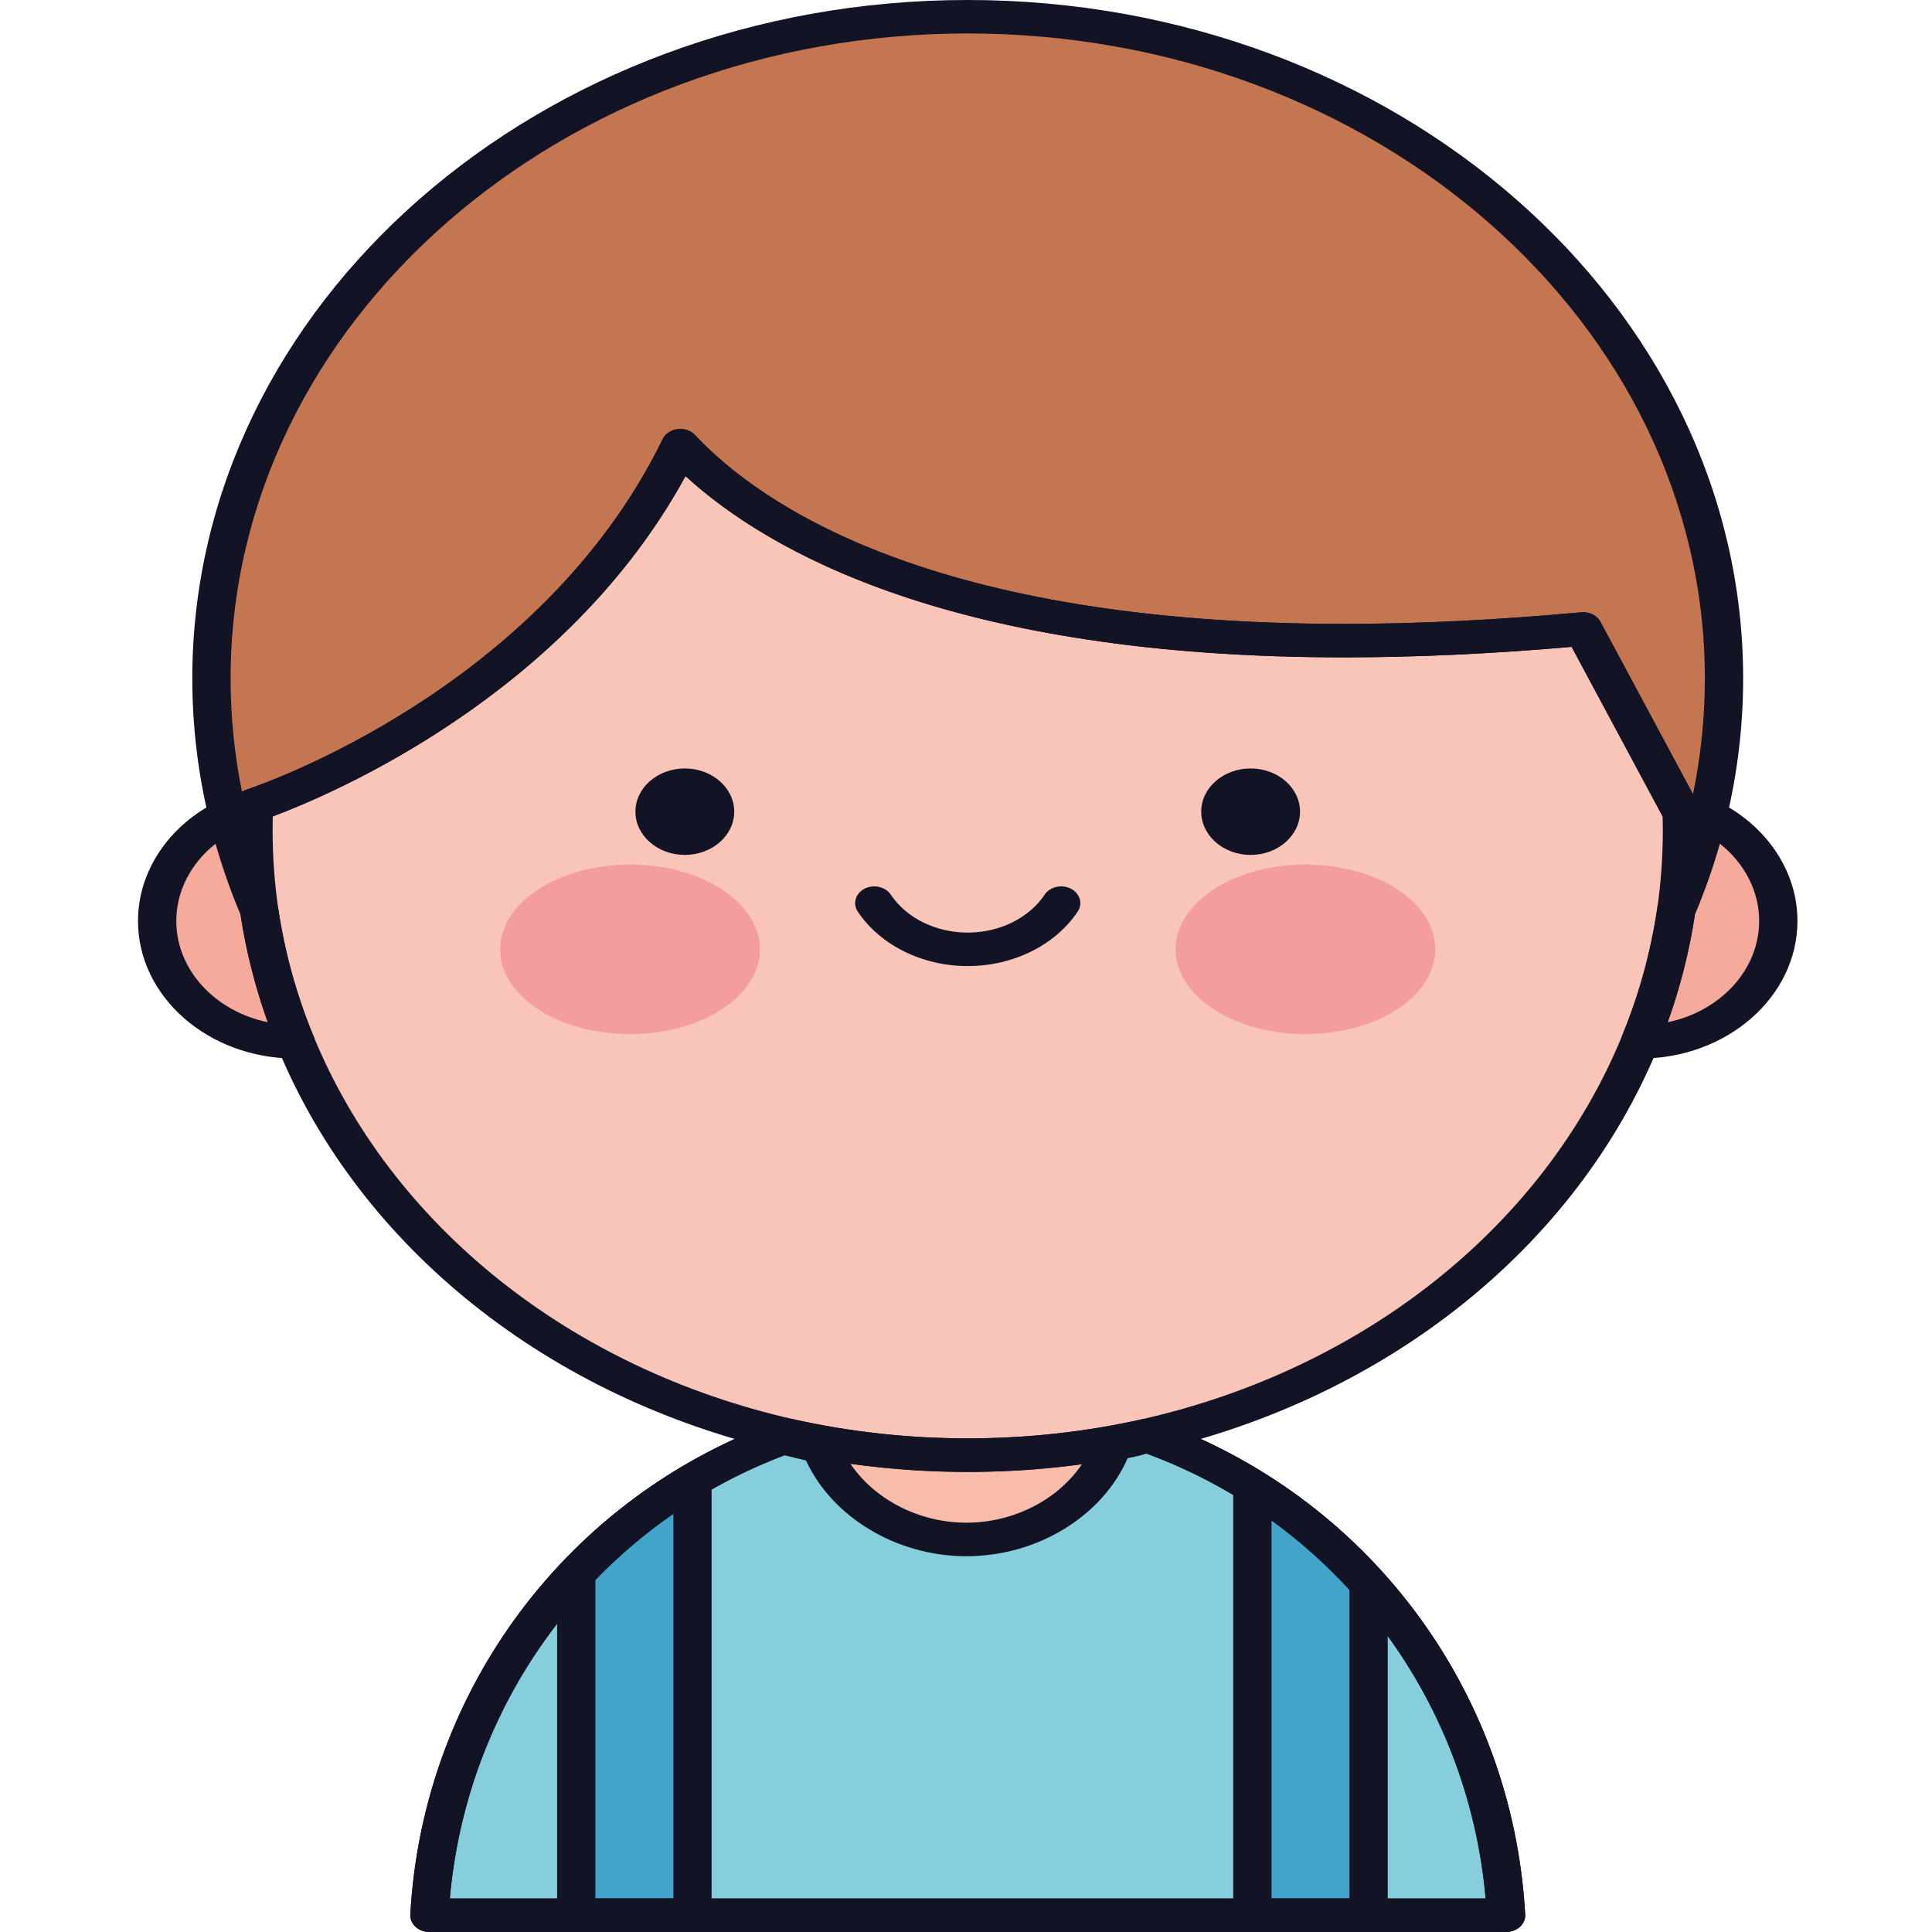 <svg width="28" height="28" viewBox="0 0 28 28" fill="none" xmlns="http://www.w3.org/2000/svg">
<g clip-path="url(#clip0_829_3095)">
<path d="M24.985 9.834C24.985 15.131 20.078 19.425 14.025 19.425C7.972 19.425 3.065 15.131 3.065 9.834C3.065 4.537 7.972 0.243 14.025 0.243C20.078 0.243 24.985 4.537 24.985 9.834Z" fill="#C47651"/>
<path d="M21.826 27.757C21.599 23.635 18.193 20.362 14.025 20.362C9.857 20.362 6.451 23.635 6.224 27.757H21.826Z" fill="#F8BDAA"/>
<path d="M4.277 15.098C5.382 15.098 6.277 14.314 6.277 13.347C6.277 12.381 5.382 11.597 4.277 11.597C3.173 11.597 2.278 12.381 2.278 13.347C2.278 14.314 3.173 15.098 4.277 15.098Z" fill="#F5AA9C"/>
<path d="M23.773 15.098C24.877 15.098 25.773 14.314 25.773 13.348C25.773 12.381 24.877 11.597 23.773 11.597C22.668 11.597 21.773 12.381 21.773 13.348C21.773 14.314 22.668 15.098 23.773 15.098Z" fill="#F5AA9C"/>
<path d="M16.203 20.671C16.029 21.591 15.099 22.311 14.004 22.311C12.915 22.311 11.987 21.596 11.808 20.682C8.707 21.6 6.409 24.396 6.224 27.757H21.826C21.64 24.382 19.324 21.577 16.203 20.671Z" fill="#87CEDC"/>
<path d="M10.036 21.46C9.414 21.832 8.847 22.287 8.352 22.811V27.757H10.036V21.46Z" fill="#42A4C8"/>
<path d="M18.15 21.544V27.757H19.834V22.96C19.343 22.412 18.776 21.935 18.15 21.544Z" fill="#42A4C8"/>
<path d="M14.025 21.09C19.742 21.09 24.376 17.034 24.376 12.031C24.376 7.028 19.742 2.973 14.025 2.973C8.308 2.973 3.674 7.028 3.674 12.031C3.674 17.034 8.308 21.09 14.025 21.09Z" fill="#F9C5B8"/>
<path d="M11.013 13.759C11.013 14.437 10.171 14.987 9.131 14.987C8.092 14.987 7.249 14.437 7.249 13.759C7.249 13.08 8.092 12.53 9.131 12.53C10.171 12.53 11.013 13.08 11.013 13.759Z" fill="#F39E9C"/>
<path d="M18.919 14.987C19.958 14.987 20.801 14.437 20.801 13.759C20.801 13.08 19.958 12.53 18.919 12.53C17.88 12.53 17.037 13.08 17.037 13.759C17.037 14.437 17.88 14.987 18.919 14.987Z" fill="#F39E9C"/>
<path d="M9.925 12.39C10.32 12.39 10.641 12.109 10.641 11.763C10.641 11.418 10.32 11.137 9.925 11.137C9.53 11.137 9.209 11.418 9.209 11.763C9.209 12.109 9.53 12.39 9.925 12.39Z" fill="#121325"/>
<path d="M18.125 12.39C18.52 12.39 18.841 12.109 18.841 11.763C18.841 11.418 18.52 11.137 18.125 11.137C17.73 11.137 17.409 11.418 17.409 11.763C17.409 12.109 17.73 12.39 18.125 12.39Z" fill="#121325"/>
<path d="M14.025 14.001C13.367 14.001 12.757 13.699 12.431 13.211C12.354 13.096 12.399 12.947 12.531 12.879C12.663 12.812 12.833 12.851 12.91 12.966C13.137 13.306 13.564 13.516 14.025 13.516C14.486 13.516 14.914 13.305 15.14 12.966C15.217 12.851 15.387 12.812 15.519 12.879C15.652 12.947 15.696 13.096 15.619 13.211C15.293 13.699 14.683 14.001 14.025 14.001Z" fill="#121325"/>
<path d="M9.21 5.536C9.21 5.536 10.955 10.225 22.948 9.109L24.376 11.763C24.376 11.763 24.787 7.233 21.827 3.883C21.827 3.883 17.079 -1.566 8.352 2.186C8.352 2.186 8.214 4.021 9.21 5.536Z" fill="#C47651"/>
<path d="M8.352 2.186C8.352 2.186 2.278 3.571 3.683 11.676C3.683 11.676 8.301 10.181 10.036 6.072C10.036 6.072 11.057 3.213 8.352 2.186Z" fill="#C47651"/>
<path d="M21.829 28C21.828 28 21.828 28 21.827 28H6.223C6.147 28 6.075 27.973 6.023 27.925C5.97 27.877 5.943 27.812 5.946 27.746C6.127 24.481 8.24 21.668 11.328 20.579C11.383 20.56 11.443 20.556 11.5 20.569C13.142 20.939 14.911 20.938 16.549 20.569C16.607 20.556 16.667 20.56 16.722 20.579C19.8 21.664 21.908 24.462 22.102 27.713C22.105 27.727 22.106 27.742 22.106 27.757C22.106 27.892 21.982 28 21.829 28ZM6.519 27.515H21.531C21.272 24.577 19.361 22.069 16.598 21.059C14.925 21.422 13.128 21.422 11.452 21.059C8.689 22.069 6.778 24.577 6.519 27.515Z" fill="#121325"/>
<path d="M4.285 15.341C4.284 15.341 4.283 15.341 4.282 15.341H4.277C3.022 15.341 2 14.447 2 13.348C2 12.626 2.447 11.96 3.166 11.608C3.243 11.571 3.336 11.568 3.416 11.6C3.496 11.632 3.555 11.695 3.573 11.771C3.682 12.226 3.832 12.677 4.017 13.112C4.025 13.129 4.03 13.147 4.032 13.165C4.125 13.789 4.292 14.401 4.531 14.987C4.551 15.02 4.562 15.058 4.562 15.098C4.562 15.232 4.438 15.341 4.285 15.341ZM3.124 12.228C2.766 12.51 2.555 12.916 2.555 13.348C2.555 14.059 3.121 14.658 3.881 14.815C3.699 14.308 3.567 13.786 3.486 13.255C3.345 12.921 3.223 12.576 3.124 12.228Z" fill="#121325"/>
<path d="M23.773 15.341H23.768C23.677 15.341 23.593 15.302 23.541 15.237C23.489 15.173 23.476 15.09 23.507 15.015C23.752 14.422 23.924 13.799 24.018 13.165C24.02 13.147 24.025 13.129 24.033 13.111C24.218 12.677 24.368 12.226 24.477 11.77C24.495 11.695 24.553 11.631 24.634 11.599C24.714 11.567 24.807 11.571 24.884 11.608C25.603 11.96 26.05 12.626 26.05 13.347C26.05 14.447 25.028 15.341 23.773 15.341ZM24.564 13.255C24.483 13.786 24.351 14.309 24.169 14.815C24.929 14.658 25.495 14.059 25.495 13.348C25.495 12.916 25.284 12.51 24.926 12.228C24.827 12.576 24.705 12.921 24.564 13.255Z" fill="#121325"/>
<path d="M21.826 28H6.224C6.148 28 6.075 27.973 6.023 27.925C5.971 27.877 5.943 27.812 5.947 27.746C6.125 24.521 8.204 21.721 11.245 20.61C11.302 20.589 11.366 20.586 11.426 20.6L11.552 20.631C11.687 20.664 11.822 20.698 11.958 20.727C12.05 20.747 12.124 20.807 12.154 20.886C12.419 21.582 13.18 22.068 14.005 22.068C14.85 22.068 15.617 21.567 15.869 20.848C15.9 20.759 15.987 20.694 16.092 20.679C16.261 20.657 16.398 20.625 16.512 20.583C16.58 20.558 16.656 20.557 16.724 20.581C19.812 21.672 21.923 24.484 22.104 27.746C22.107 27.812 22.08 27.877 22.027 27.925C21.975 27.973 21.902 28 21.826 28ZM6.519 27.515H21.531C21.273 24.586 19.37 22.083 16.616 21.067C16.532 21.093 16.442 21.115 16.343 21.133C15.973 21.977 15.035 22.554 14.005 22.554C12.995 22.554 12.061 21.989 11.681 21.166C11.588 21.144 11.495 21.121 11.402 21.099L11.371 21.091C8.654 22.121 6.775 24.616 6.519 27.515Z" fill="#121325"/>
<path d="M10.036 28H8.352C8.199 28 8.074 27.891 8.074 27.757V22.811C8.074 22.755 8.097 22.7 8.138 22.657C8.65 22.114 9.236 21.644 9.88 21.26C9.965 21.209 10.075 21.204 10.165 21.246C10.256 21.288 10.313 21.37 10.313 21.46V27.757C10.313 27.891 10.189 28 10.036 28ZM8.629 27.515H9.759V21.94C9.352 22.222 8.973 22.544 8.629 22.899V27.515Z" fill="#121325"/>
<path d="M19.835 28H18.151C17.997 28 17.873 27.891 17.873 27.757V21.544C17.873 21.453 17.931 21.369 18.024 21.328C18.116 21.286 18.227 21.293 18.312 21.346C18.958 21.751 19.544 22.243 20.053 22.81C20.091 22.853 20.112 22.905 20.112 22.96V27.757C20.112 27.891 19.988 28 19.835 28ZM18.428 27.515H19.557V23.044C19.215 22.671 18.837 22.334 18.428 22.037V27.515Z" fill="#121325"/>
<path d="M14.026 21.333C13.124 21.333 12.228 21.234 11.362 21.039C7.956 20.269 5.212 18.078 4.021 15.18C3.763 14.553 3.581 13.896 3.482 13.228C3.425 12.835 3.396 12.432 3.396 12.032C3.396 11.887 3.399 11.766 3.406 11.653C3.412 11.557 3.482 11.473 3.585 11.439C3.758 11.382 7.833 9.997 9.604 6.364C9.642 6.286 9.724 6.231 9.82 6.219C9.915 6.207 10.012 6.24 10.073 6.305C11.031 7.327 13.526 9.042 19.48 9.042C20.553 9.042 21.709 8.985 22.915 8.874C23.032 8.863 23.145 8.919 23.195 9.012L24.612 11.651C24.634 11.684 24.647 11.722 24.649 11.762C24.652 11.852 24.654 11.941 24.654 12.032C24.654 12.432 24.625 12.834 24.568 13.227C24.469 13.896 24.287 14.553 24.029 15.18C22.838 18.078 20.094 20.269 16.688 21.039C15.823 21.234 14.928 21.333 14.026 21.333ZM3.953 11.832C3.952 11.893 3.951 11.959 3.951 12.032C3.951 12.412 3.978 12.793 4.032 13.166C4.126 13.799 4.298 14.421 4.543 15.015C5.672 17.763 8.272 19.839 11.501 20.569C13.141 20.938 14.911 20.938 16.549 20.569C19.777 19.839 22.378 17.763 23.507 15.016C23.752 14.422 23.924 13.799 24.018 13.165C24.072 12.793 24.099 12.412 24.099 12.032C24.099 11.965 24.098 11.898 24.096 11.832L22.777 9.374C21.623 9.476 20.514 9.527 19.48 9.527C13.815 9.527 11.13 7.994 9.935 6.9C8.193 10.095 4.77 11.528 3.953 11.832Z" fill="#121325"/>
<path d="M3.314 12.111C3.277 12.111 3.239 12.104 3.204 12.091C3.121 12.059 3.06 11.994 3.042 11.916L3.038 11.901C3.035 11.89 3.032 11.88 3.029 11.868C2.869 11.205 2.787 10.52 2.787 9.834C2.787 4.411 7.828 0 14.024 0C20.221 0 25.263 4.411 25.263 9.834C25.263 10.52 25.181 11.205 25.02 11.871C25.018 11.879 25.015 11.89 25.012 11.9L25.009 11.914C24.994 11.982 24.947 12.04 24.88 12.076C24.813 12.111 24.732 12.12 24.657 12.1L24.297 12.006C24.22 11.987 24.154 11.94 24.119 11.875L22.777 9.375C21.623 9.476 20.514 9.527 19.48 9.527C13.815 9.527 11.13 7.994 9.935 6.9C8.041 10.374 4.159 11.764 3.802 11.886L3.461 12.073C3.416 12.098 3.365 12.111 3.314 12.111ZM22.945 8.873C23.051 8.873 23.149 8.926 23.195 9.012L24.536 11.51C24.65 10.958 24.708 10.396 24.708 9.834C24.708 4.679 19.915 0.485 14.024 0.485C8.134 0.485 3.342 4.679 3.342 9.834C3.342 10.385 3.397 10.936 3.507 11.475L3.53 11.463C3.539 11.458 3.548 11.453 3.558 11.449C3.568 11.445 3.584 11.439 3.594 11.436C3.758 11.382 7.833 9.997 9.604 6.364C9.642 6.286 9.724 6.231 9.82 6.219C9.915 6.207 10.012 6.24 10.073 6.305C11.031 7.327 13.526 9.042 19.48 9.042C20.553 9.042 21.709 8.985 22.915 8.874C22.925 8.873 22.935 8.873 22.945 8.873Z" fill="#121325"/>
</g>
<defs>
<clipPath id="clip0_829_3095">
<rect width="28" height="28" fill="white"/>
</clipPath>
</defs>
</svg>

